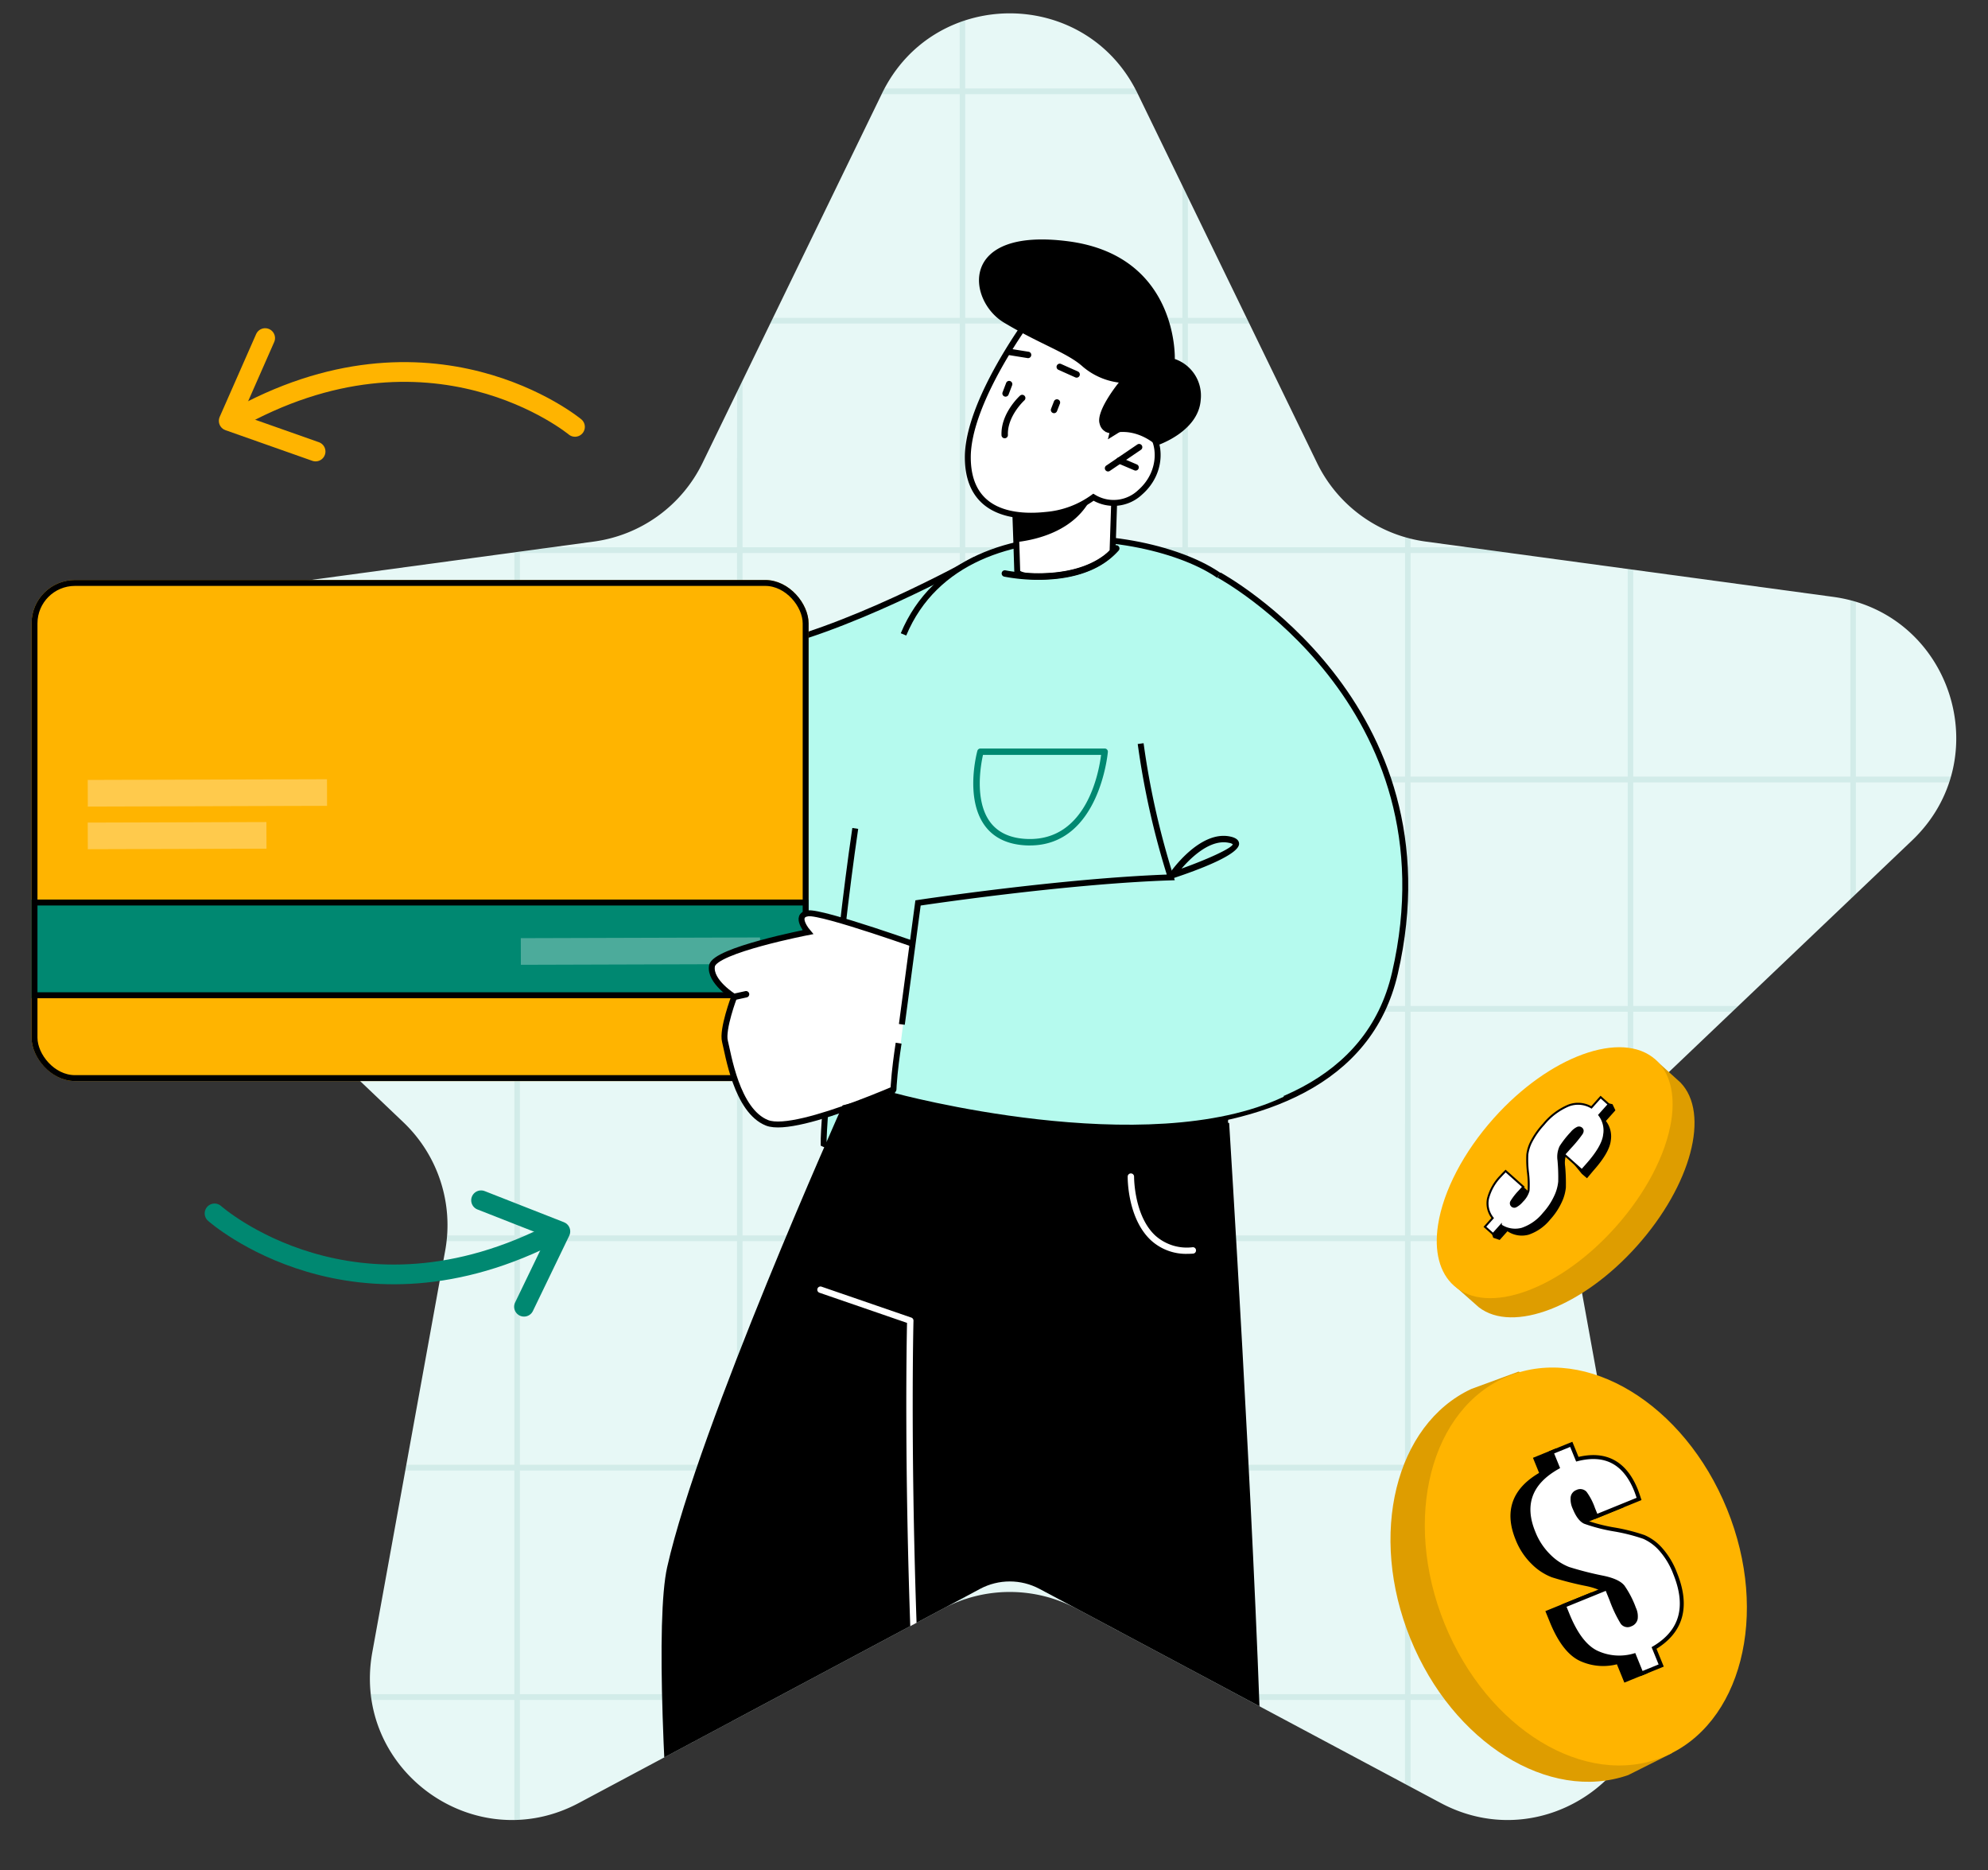 <svg xmlns="http://www.w3.org/2000/svg" xmlns:xlink="http://www.w3.org/1999/xlink" width="504" height="474" viewBox="0 0 504 474">
  <rect x="0" y="0" width="504" height="474" fill="#333333" stroke="none"/>
  <defs>
    <clipPath id="clip-path">
      <rect id="Rectangle_18497" data-name="Rectangle 18497" width="504" height="474" transform="translate(1140 158)" fill="#fff" stroke="#707070" stroke-width="1" opacity="0.37"/>
    </clipPath>
    <clipPath id="clip-path-2">
      <path id="Polygon_6" data-name="Polygon 6" d="M250.619,66.651c13.129-27.025,51.632-27.025,64.762,0l45.506,93.667a36,36,0,0,0,27.541,19.942l103.324,14.019c29.917,4.059,41.849,40.925,19.985,61.744l-75.011,71.427a36,36,0,0,0-10.6,32.5l18.484,101.83c5.376,29.617-25.809,52.361-52.366,38.192l-92.3-49.243a36,36,0,0,0-33.891,0l-92.3,49.243c-26.558,14.169-57.742-8.575-52.366-38.192l18.484-101.83a36,36,0,0,0-10.6-32.5L54.264,256.022C32.4,235.2,44.332,198.337,74.249,194.278l103.324-14.019a36,36,0,0,0,27.541-19.942Z" transform="translate(-0.153 0.459)" fill="#e7f8f6"/>
    </clipPath>
    <clipPath id="clip-path-3">
      <path id="Polygon_7" data-name="Polygon 7" d="M268.609,29.623a16,16,0,0,1,28.783,0l68.178,140.333a16,16,0,0,0,12.24,8.863L533,199.875a16,16,0,0,1,8.882,27.442L428.911,334.889a16,16,0,0,0-4.709,14.445L452,502.458a16,16,0,0,1-23.274,16.974L290.531,445.707a16,16,0,0,0-15.062,0L137.277,519.432A16,16,0,0,1,114,502.458L141.8,349.334a16,16,0,0,0-4.709-14.445L24.117,227.316A16,16,0,0,1,33,199.875l155.191-21.056a16,16,0,0,0,12.24-8.863Z" transform="translate(-0.153 0.459)" fill="#fff"/>
    </clipPath>
    <clipPath id="clip-path-4">
      <path id="Polygon_8" data-name="Polygon 8" d="M268.609,29.623a16,16,0,0,1,28.783,0l68.178,140.333a16,16,0,0,0,12.24,8.863L533,199.875a16,16,0,0,1,8.882,27.442L428.911,334.889a16,16,0,0,0-4.709,14.445L452,502.458a16,16,0,0,1-23.274,16.974L290.531,445.707a16,16,0,0,0-15.062,0L137.277,519.432A16,16,0,0,1,114,502.458L141.8,349.334a16,16,0,0,0-4.709-14.445L24.117,227.316A16,16,0,0,1,33,199.875l155.191-21.056a16,16,0,0,0,12.24-8.863Z" transform="translate(-0.153 0.459)" fill="#f2f2f2"/>
    </clipPath>
    <clipPath id="clip-path-5">
      <path id="Path_88555" data-name="Path 88555" d="M20.5,12.073C3.829,24.749-4.32,42.09,2.3,50.807S27.82,56.314,44.5,43.64,69.321,13.622,62.7,4.906C60.175,1.59,55.882,0,50.608,0,42.02,0,30.836,4.22,20.5,12.073" fill="none"/>
    </clipPath>
    <linearGradient id="linear-gradient" x1="0.111" y1="0.933" x2="0.118" y2="0.933" gradientUnits="objectBoundingBox">
      <stop offset="0" stop-color="#ffbc04"/>
      <stop offset="0.057" stop-color="#ffc106"/>
      <stop offset="0.127" stop-color="#ffd00f"/>
      <stop offset="0.203" stop-color="#ffe81d"/>
      <stop offset="0.258" stop-color="#ffff2b"/>
      <stop offset="0.262" stop-color="#fffc29"/>
      <stop offset="0.307" stop-color="#ffe019"/>
      <stop offset="0.351" stop-color="#ffcc0d"/>
      <stop offset="0.396" stop-color="#ffc006"/>
      <stop offset="0.441" stop-color="#ffbc04"/>
      <stop offset="0.597" stop-color="#ffb404"/>
      <stop offset="0.654" stop-color="#d48905"/>
      <stop offset="0.737" stop-color="#9b5007"/>
      <stop offset="0.757" stop-color="#9e5306"/>
      <stop offset="0.777" stop-color="#aa5e06"/>
      <stop offset="0.797" stop-color="#bd7106"/>
      <stop offset="0.816" stop-color="#d88b06"/>
      <stop offset="0.823" stop-color="#e39606"/>
      <stop offset="0.919" stop-color="#ffbc04"/>
      <stop offset="1" stop-color="#e99602"/>
    </linearGradient>
  </defs>
  <g id="loyalty_bnr" transform="translate(-1140 -158)" clip-path="url(#clip-path)">
    <g id="Group_75875" data-name="Group 75875" transform="translate(59.333 -1005.998)">
      <path id="Polygon_5" data-name="Polygon 5" d="M250.619,66.651c13.129-27.025,51.632-27.025,64.762,0l45.506,93.667a36,36,0,0,0,27.541,19.942l103.324,14.019c29.917,4.059,41.849,40.925,19.985,61.744l-75.011,71.427a36,36,0,0,0-10.6,32.5l18.484,101.83c5.376,29.617-25.809,52.361-52.366,38.192l-92.3-49.243a36,36,0,0,0-33.891,0l-92.3,49.243c-26.558,14.169-57.742-8.575-52.366-38.192l18.484-101.83a36,36,0,0,0-10.6-32.5L54.264,256.022C32.4,235.2,44.332,198.337,74.249,194.278l103.324-14.019a36,36,0,0,0,27.541-19.942Z" transform="translate(1053.667 1120.999)" fill="#e7f8f6"/>
      <g id="Mask_Group_25609" data-name="Mask Group 25609" transform="translate(1053.82 1120.54)" clip-path="url(#clip-path-2)">
        <path id="Union_54" data-name="Union 54" d="M576.487,573.139V532.106H521.448v41.033h-1.411V532.106H465v41.033h-1.411V532.106H408.548v41.033h-1.411V532.106H352.1v41.033h-1.411V532.106H295.649v41.033h-1.411V532.106H239.2v41.033h-1.411V532.106H182.751v41.033h-1.412V532.106H126.3v41.033h-1.411V532.106H69.851v41.033H68.44V532.106H13.4v41.033H11.99V532.106H0v-1.453H11.99V473.967H0v-1.453H11.99V415.826H0v-1.453H11.99V357.686H0v-1.453H11.99V299.546H0v-1.453H11.99V241.406H0v-1.453H11.99V183.265H0v-1.453H11.99V125.126H0v-1.453H11.99V66.986H0V65.532H11.99V8.846H0V7.392H11.99V0H13.4V7.392H68.44V0h1.411V7.392h55.038V0H126.3V7.392h55.038V0h1.412V7.392h55.038V0H239.2V7.392h55.038V0h1.411V7.392h55.039V0H352.1V7.392h55.038V0h1.411V7.392h55.039V0H465V7.392h55.038V0h1.411V7.392h55.039V0H577.9V7.392h15.156V8.846H577.9V65.532h15.156v1.455H577.9v56.686h15.156v1.453H577.9v56.686h15.156v1.453H577.9v56.687h15.156v1.453H577.9v56.686h15.156v1.453H577.9v56.687h15.156v1.453H577.9v56.686h15.156v1.453H577.9v56.687h15.156v1.453H577.9v56.686h15.156v1.453H577.9v41.033Zm0-42.486V473.967H521.448v56.686Zm-56.45,0V473.967H465v56.686Zm-56.449,0V473.967H408.548v56.686Zm-56.45,0V473.967H352.1v56.686Zm-56.449,0V473.967H295.649v56.686Zm-56.45,0V473.967H239.2v56.686Zm-56.449,0V473.967H182.751v56.686Zm-56.45,0V473.967H126.3v56.686Zm-56.449,0V473.967H69.851v56.686Zm-56.449,0V473.967H13.4v56.686Zm508.047-58.139V415.826H521.448v56.687Zm-56.45,0V415.826H465v56.687Zm-56.449,0V415.826H408.548v56.687Zm-56.45,0V415.826H352.1v56.687Zm-56.449,0V415.826H295.649v56.687Zm-56.45,0V415.826H239.2v56.687Zm-56.449,0V415.826H182.751v56.687Zm-56.45,0V415.826H126.3v56.687Zm-56.449,0V415.826H69.851v56.687Zm-56.449,0V415.826H13.4v56.687Zm508.047-58.141V357.686H521.448v56.686Zm-56.45,0V357.686H465v56.686Zm-56.449,0V357.686H408.548v56.686Zm-56.45,0V357.686H352.1v56.686Zm-56.449,0V357.686H295.649v56.686Zm-56.45,0V357.686H239.2v56.686Zm-56.449,0V357.686H182.751v56.686Zm-56.45,0V357.686H126.3v56.686Zm-56.449,0V357.686H69.851v56.686Zm-56.449,0V357.686H13.4v56.686Zm508.047-58.139V299.546H521.448v56.687Zm-56.45,0V299.546H465v56.687Zm-56.449,0V299.546H408.548v56.687Zm-56.45,0V299.546H352.1v56.687Zm-56.449,0V299.546H295.649v56.687Zm-56.45,0V299.546H239.2v56.687Zm-56.449,0V299.546H182.751v56.687Zm-56.45,0V299.546H126.3v56.687Zm-56.449,0V299.546H69.851v56.687Zm-56.449,0V299.546H13.4v56.687Zm508.047-58.141V241.406H521.448v56.686Zm-56.45,0V241.406H465v56.686Zm-56.449,0V241.406H408.548v56.686Zm-56.45,0V241.406H352.1v56.686Zm-56.449,0V241.406H295.649v56.686Zm-56.45,0V241.406H239.2v56.686Zm-56.449,0V241.406H182.751v56.686Zm-56.45,0V241.406H126.3v56.686Zm-56.449,0V241.406H69.851v56.686Zm-56.449,0V241.406H13.4v56.686Zm508.047-58.139V183.265H521.448v56.687Zm-56.45,0V183.265H465v56.687Zm-56.449,0V183.265H408.548v56.687Zm-56.45,0V183.265H352.1v56.687Zm-56.449,0V183.265H295.649v56.687Zm-56.45,0V183.265H239.2v56.687Zm-56.449,0V183.265H182.751v56.687Zm-56.45,0V183.265H126.3v56.687Zm-56.449,0V183.265H69.851v56.687Zm-56.449,0V183.265H13.4v56.687Zm508.047-58.141V125.126H521.448v56.686Zm-56.45,0V125.126H465v56.686Zm-56.449,0V125.126H408.548v56.686Zm-56.45,0V125.126H352.1v56.686Zm-56.449,0V125.126H295.649v56.686Zm-56.45,0V125.126H239.2v56.686Zm-56.449,0V125.126H182.751v56.686Zm-56.45,0V125.126H126.3v56.686Zm-56.449,0V125.126H69.851v56.686Zm-56.449,0V125.126H13.4v56.686Zm508.047-58.139V66.986H521.448v56.686Zm-56.45,0V66.986H465v56.686Zm-56.449,0V66.986H408.548v56.686Zm-56.45,0V66.986H352.1v56.686Zm-56.449,0V66.986H295.649v56.686Zm-56.45,0V66.986H239.2v56.686Zm-56.449,0V66.986H182.751v56.686Zm-56.45,0V66.986H126.3v56.686Zm-56.449,0V66.986H69.851v56.686Zm-56.449,0V66.986H13.4v56.686ZM576.487,65.532V8.846H521.448V65.532Zm-56.45,0V8.846H465V65.532Zm-56.449,0V8.846H408.548V65.532Zm-56.45,0V8.846H352.1V65.532Zm-56.449,0V8.846H295.649V65.532Zm-56.45,0V8.846H239.2V65.532Zm-56.449,0V8.846H182.751V65.532Zm-56.45,0V8.846H126.3V65.532Zm-56.449,0V8.846H69.851V65.532Zm-56.449,0V8.846H13.4V65.532Z" transform="translate(32.359 0.344)" fill="#007864" opacity="0.09"/>
      </g>
      <g id="Group_75871" data-name="Group 75871" transform="translate(1088.399 1220.082)">
        <path id="Path_88377" data-name="Path 88377" d="M327.157,52.953a2.726,2.726,0,0,0,.283-.013,2.589,2.589,0,0,0,2.086-1.321c2.485-4.251-3.908-18.74-4.647-20.376a.811.811,0,0,0-1.547.236c-.206,1.706-1.926,16.807,1.7,20.546a2.9,2.9,0,0,0,2.122.928m-2.518-18.125c2.385,5.911,4.8,13.714,3.483,15.972a.986.986,0,0,1-.832.522,1.261,1.261,0,0,1-1.088-.429c-2.132-2.2-1.982-10.617-1.563-16.066" transform="translate(-148.156 77.914)" fill="#fff"/>
        <path id="Path_88389" data-name="Path 88389" d="M324.413,56.621a.822.822,0,0,0,.629-.293l5.678-6.855a.814.814,0,0,0-1.254-1.038l-5.678,6.855a.811.811,0,0,0,.625,1.33" transform="translate(-151.808 118.334)" fill="#fff"/>
        <path id="Path_88390" data-name="Path 88390" d="M326.677,54.836a.8.8,0,0,0,.659-.339l4.876-6.769a.811.811,0,1,0-1.317-.948l-4.876,6.769a.811.811,0,0,0,.659,1.287" transform="translate(-160.801 114.385)" fill="#fff"/>
        <path id="Path_88347" data-name="Path 88347" d="M303.774,87.562S348.548,130.38,409.268,115.2,442.4,24,442.4,24s-33.149,18.45-56,22.4c-22.522,3.9-67.209,2.849-67.209,2.849Z" transform="translate(-203.607 62.174)" fill="#b5faee" stroke="#000" stroke-width="1.5"/>
        <path id="Path_88356" data-name="Path 88356" d="M284.814,175.666s2.511-86.621,20.25-129.107c15.836-37.932,79.45-23.589,84.915-9.453s-4.194,144.361-4.194,144.361-66.172,10.338-100.97-5.8" transform="translate(-83.543 58.143)" fill="#b5faee"/>
        <path id="Path_88430" data-name="Path 88430" d="M305.064,46.56c15.836-37.932,79.45-23.589,84.915-9.453s-4.194,144.361-4.194,144.361-66.172,10.338-100.97-5.8c-.13-4.623,3.138-46.871,8.019-79.928" transform="translate(-83.738 58.143)" fill="none" stroke="#000" stroke-width="1.5"/>
        <path id="Path_88357" data-name="Path 88357" d="M294.781,22.377v.555l.372,10.484.26,8.219s-.669,1.906,8.279,1.347c11.991-.792,15.889-6.273,15.889-6.273l.632-19.255-3.639.715Z" transform="translate(-45.257 46.952)" fill="#fff" stroke="#000" stroke-width="1.5"/>
        <g id="Group_75864" data-name="Group 75864" transform="translate(0 91.17)">
          <g id="Rectangle_18309" data-name="Rectangle 18309" transform="translate(0.267 -0.253)" fill="#ffb400" stroke="#000" stroke-width="1.5">
            <rect width="197" height="127" rx="11" stroke="none"/>
            <rect x="0.75" y="0.75" width="195.5" height="125.5" rx="10.25" fill="none"/>
          </g>
          <g id="Rectangle_18310" data-name="Rectangle 18310" transform="translate(0.267 80.747)" fill="#008871" stroke="#000" stroke-width="1.5">
            <rect width="197" height="25" stroke="none"/>
            <rect x="0.75" y="0.75" width="195.5" height="23.5" fill="none"/>
          </g>
          <rect id="Rectangle_18311" data-name="Rectangle 18311" width="6.749" height="60.656" transform="matrix(-0.003, -1, 1, -0.003, 14.531, 57.176)" fill="rgba(255,255,255,0.3)"/>
          <rect id="Rectangle_18312" data-name="Rectangle 18312" width="6.749" height="60.656" transform="matrix(-0.003, -1, 1, -0.003, 124.319, 97.28)" fill="rgba(255,255,255,0.3)"/>
          <rect id="Rectangle_18313" data-name="Rectangle 18313" width="6.749" height="45.298" transform="matrix(-0.003, -1, 1, -0.003, 14.531, 67.983)" fill="rgba(255,255,255,0.3)"/>
        </g>
        <path id="Path_88358" data-name="Path 88358" d="M296.331,22.669l.343,9.476c5.349-.645,15.084-3.014,19.069-11.845a7.676,7.676,0,0,0,.575-1.9l-19.951,4.128Z" transform="translate(-46.518 49.147)"/>
        <path id="Path_88359" data-name="Path 88359" d="M7.542,7.1S-2.839,31.693.757,45.576s15.587,11.788,22.768,9.16A23.778,23.778,0,0,0,34.062,47.5a9.782,9.782,0,0,0,11.2-4.091c4.52-6.529,1.813-14.086-2-15.839s-8.375,1.121-8.375,1.121l3.609-7.141S23.738-14.994,7.542,7.1" transform="translate(247.92 15.612) rotate(14)" fill="#fff" stroke="#000" stroke-width="1.5"/>
        <path id="Path_88360" data-name="Path 88360" d="M1.17,11.8a.76.76,0,0,0,.226-.033.812.812,0,0,0,.552-1.008c-1.334-4.55,1.889-9.45,1.923-9.5a.813.813,0,1,0-1.354-.9C2.368.585-1.155,5.951.392,11.223a.813.813,0,0,0,.778.582" transform="translate(248.506 43.242) rotate(14)"/>
        <path id="Path_88361" data-name="Path 88361" d="M.813,8.725a.806.806,0,0,0,.605-.269l6.356-7.1A.813.813,0,0,0,6.564.27L.208,7.371A.812.812,0,0,0,.813,8.725" transform="translate(274.307 54.72) rotate(14)"/>
        <path id="Path_88362" data-name="Path 88362" d="M5.206,2.331A.812.812,0,0,0,5.336.718L.942.012A.8.8,0,0,0,.011.688a.812.812,0,0,0,.672.931l4.394.7a.884.884,0,0,0,.13.01" transform="translate(275.484 59.643) rotate(14)"/>
        <path id="Path_88363" data-name="Path 88363" d="M.813,4.137a.813.813,0,0,0,.805-.7L1.923.928A.819.819,0,0,0,1.231.01.8.8,0,0,0,.31.7l-.3,2.508A.814.814,0,0,0,.7,4.131c.04,0,.077.007.113.007" transform="translate(247.217 40.213) rotate(14)"/>
        <path id="Path_88364" data-name="Path 88364" d="M.811,3.639a.809.809,0,0,0,.8-.715L1.869.909a.811.811,0,1,0-1.61-.2L.006,2.731a.814.814,0,0,0,.709.9l.1,0" transform="translate(259.387 44.889) rotate(14)"/>
        <path id="Path_88365" data-name="Path 88365" d="M0,0V7.474L6.347.961Z" transform="translate(274.944 48.012) rotate(14)"/>
        <path id="Path_88369" data-name="Path 88369" d="M.812,2.022c.07,0,4.74-.4,4.74-.4A.81.81,0,0,0,6.29.745.807.807,0,0,0,5.415,0L.742.4a.813.813,0,0,0,.07,1.623" transform="translate(247.783 31.759) rotate(14)"/>
        <path id="Path_88370" data-name="Path 88370" d="M5.425,2.446A.813.813,0,0,0,5.568.833L.954.011A.806.806,0,0,0,.013.667a.815.815,0,0,0,.655.945l4.614.825a1.071,1.071,0,0,0,.143.01" transform="translate(260.348 35.923) rotate(14)"/>
        <path id="Path_88372" data-name="Path 88372" d="M43.119,44.459a3.041,3.041,0,0,1-4.347-1.211c-1.829-2.864,2.172-11.326,2.172-11.326a17.463,17.463,0,0,1-9.829-1.7c-4.67-2.5-11.812-2.862-22.124-6.015S-8.185,3.513,19.851.282s33.42,22.408,33.42,22.408a9.813,9.813,0,0,1,8.881,8.449c1.43,8.1-8.046,13.963-8.046,13.963s-5.382-3.157-10.986-.642" transform="translate(243.903 0) rotate(14)"/>
        <path id="Path_88376" data-name="Path 88376" d="M303.7,31.546c6.406,0,14.9-1.334,20.307-7.417a.814.814,0,0,0-1.218-1.081c-8.788,9.9-27.282,6.143-27.461,6.1a.806.806,0,0,0-.965.629.815.815,0,0,0,.629.961,45.555,45.555,0,0,0,8.708.808" transform="translate(-48.135 59.329)"/>
        <path id="Path_88388" data-name="Path 88388" d="M312.363,62.833c17.626,0,19.734-23.45,19.754-23.693a.809.809,0,0,0-.812-.875H299.819a.809.809,0,0,0-.785.6c-.133.486-3.2,11.991,1.883,18.943,2.288,3.133,5.861,4.82,10.614,5.016.279.01.559.013.832.013M330.4,39.889c-.532,4.251-3.642,21.916-18.8,21.3-4.231-.17-7.384-1.633-9.37-4.344-4-5.472-2.312-14.555-1.77-16.96Z" transform="translate(-58.984 95.365)" fill="#008871"/>
        <path id="Path_88386" data-name="Path 88386" d="M323.473,59.035a.792.792,0,0,0,.176-.017l3.013-.665a.811.811,0,0,0,.619-.968.819.819,0,0,0-.968-.619l-3.017.662a.813.813,0,0,0,.176,1.607" transform="translate(-145.081 138.356)"/>
        <path id="Path_88374" data-name="Path 88374" d="M285.029,51.661a.886.886,0,0,0,.186-.02,104.219,104.219,0,0,1,31.13-1.7.8.8,0,0,0,.9-.718.811.811,0,0,0-.718-.895,106.1,106.1,0,0,0-31.686,1.733.813.813,0,0,0,.186,1.6" transform="translate(-7.163 117.559)" fill="#fff"/>
        <path id="Path_88375" data-name="Path 88375" d="M286.842,56.05a.764.764,0,0,0,.256-.04c6.29-2.086,16.817-6,16.688-8.781-.04-.848-.752-1.44-2.112-1.753-7.793-1.8-15.188,8.848-15.5,9.3a.81.81,0,0,0,.669,1.271M299.877,46.9a6.516,6.516,0,0,1,1.427.16,1.882,1.882,0,0,1,.891.353c-.316,1.041-6.553,3.855-13,6.16,2.245-2.608,6.433-6.672,10.677-6.672" transform="translate(0.281 111.661)" fill="#fff"/>
        <path id="Path_88447" data-name="Path 88447" d="M196.676,48.415" transform="translate(77.12 6.109)" fill="none" stroke="#000" stroke-width="1.5"/>
        <path id="Path_88420" data-name="Path 88420" d="M333.515,50.841c-3.649.526,0,4.768,0,4.768s-23.633,4.572-24.325,8.55,5.625,7.853,5.625,7.853-3.127,8.256-2.332,11.289,2.92,17.572,10.667,20.639,39.512-11.775,39.512-11.775l.961-32.357s-26.46-9.493-30.109-8.967" transform="translate(-136.419 124.567)" fill="#fff" stroke="#000" stroke-width="1.5"/>
        <path id="Path_88422" data-name="Path 88422" d="M323.473,59.035a.792.792,0,0,0,.176-.017l3.013-.665a.811.811,0,0,0,.619-.968.819.819,0,0,0-.968-.619l-3.017.662a.813.813,0,0,0,.176,1.607" transform="translate(-145.081 138.356)"/>
        <path id="Path_88423" data-name="Path 88423" d="M272.659,159.337s113.058,28.017,127.234-33.372c15.789-68.357-44.585-100.914-44.585-100.914L333.253,61.579l7.7,40.36-61.959,6.75Z" transform="translate(-53.99 64.624)" fill="#b5faee"/>
        <path id="Path_88425" data-name="Path 88425" d="M286.842,56.05a.764.764,0,0,0,.256-.04c6.29-2.086,16.817-6,16.688-8.781-.04-.848-.752-1.44-2.112-1.753-7.793-1.8-15.188,8.848-15.5,9.3a.81.81,0,0,0,.669,1.271M299.877,46.9a6.516,6.516,0,0,1,1.427.16,1.882,1.882,0,0,1,.891.353c-.316,1.041-6.553,3.855-13,6.16,2.245-2.608,6.433-6.672,10.677-6.672" transform="translate(2.614 110.495)"/>
        <path id="Path_88426" data-name="Path 88426" d="M6477.178,491.2l4.1-30.78s36.679-5.558,64.077-6.476a202.963,202.963,0,0,1-7.636-33.909" transform="translate(-6256.271 -287.649)" fill="none" stroke="#000" stroke-width="1.5"/>
        <path id="Path_88429" data-name="Path 88429" d="M274.064,143.691s-2.461,15.577-.675,15.653c15.043,3.355,113.45,23.1,126.492-33.38C415.67,57.608,355.3,25.051,355.3,25.051" transform="translate(-53.977 64.624)" fill="none" stroke="#000" stroke-width="1.5"/>
      </g>
      <g id="Mask_Group_25610" data-name="Mask Group 25610" transform="translate(1053.82 1120.54)" clip-path="url(#clip-path-3)">
        <g id="Group_75869" data-name="Group 75869" transform="translate(194.565 312.28)">
          <path id="Path_88823" data-name="Path 88823" d="M329.65,73.381s-36.439,81.226-44.488,117.059c-5.861,26.084,7.946,171.4,13.361,172.068s64.558,0,64.558,0l3.2,14.083h69.461s1.8-79.027,0-138.616-8.1-160.1-8.1-160.1L381.773,60.614Z" transform="translate(-283.74 -62.049)"/>
          <path id="Path_88824" data-name="Path 88824" d="M344.237,320.11a.831.831,0,0,0,.8-.938C327.576,208.9,330.454,89.128,330.484,87.931a.809.809,0,0,0-.549-.788l-22.761-7.837a.812.812,0,1,0-.526,1.537l22.2,7.644c-.2,9.313-2.265,124.54,14.589,230.939a.808.808,0,0,0,.8.685" transform="translate(-266.616 -22.015)" fill="#fff"/>
          <path id="Path_88825" data-name="Path 88825" d="M307.492,147.772H372.1a.812.812,0,0,0,0-1.623H307.492a.812.812,0,0,0,0,1.623" transform="translate(-296.422 133.585)" fill="#a5c4f2"/>
          <path id="Path_88826" data-name="Path 88826" d="M359.919,152.895a.812.812,0,0,0,.023-1.623l-75.611-2.159a.812.812,0,1,0-.043,1.623l75.608,2.159Z" transform="translate(-207.119 140.48)" fill="#a5c4f2"/>
          <path id="Path_88827" data-name="Path 88827" d="M304.127,91.024c.456,0,.918-.017,1.39-.053a.8.8,0,0,0,.748-.868.783.783,0,0,0-.865-.752,11.976,11.976,0,0,1-9.5-3c-5.385-5.059-5.332-14.788-5.332-14.885a.813.813,0,0,0-1.626-.02c0,.426-.063,10.527,5.837,16.086a13.156,13.156,0,0,0,9.347,3.493" transform="translate(-170.771 -42.055)" fill="#fff"/>
        </g>
      </g>
      <g id="Group_75872" data-name="Group 75872" transform="translate(1446.133 1501.203) rotate(16)">
        <g id="Group_75617" data-name="Group 75617" transform="translate(0 0)">
          <path id="Path_88572" data-name="Path 88572" d="M89.765,68.249c2.183-13.86-2.318-30.489-13.408-44.62S50.183,1.175,36.2,0H21.609L11.326,7.523c-16,13.936-14.979,42.662,2.621,65.087s45.26,30.245,62.6,18.014l9.076-8.352Z" transform="translate(0 4.672)" fill="#de9d00"/>
          <path id="Path_88573" data-name="Path 88573" d="M76.429,88.428c-16.787,13.174-44.8,5.5-62.567-17.137S-4.7,19.617,12.086,6.444s44.8-5.5,62.568,17.137,18.562,51.672,1.775,64.847" transform="translate(7.398 0)" fill="#ffb400"/>
          <path id="Path_88575" data-name="Path 88575" d="M26.636,8.559l-9.219,7.235L16.108,14.13a14.974,14.974,0,0,0-3.05-3.224,1.672,1.672,0,0,0-2.013.258,1.747,1.747,0,0,0-.706,1.7,5.324,5.324,0,0,0,1.238,2.453q1.856,2.361,3.464,2.624a43.487,43.487,0,0,0,7.859-.23,47.269,47.269,0,0,1,7.568-.223,12.226,12.226,0,0,1,4.887,1.785,19.629,19.629,0,0,1,5.271,4.909q4.211,5.366,4.233,10.281T40.7,43.828L43.664,47.6l-4.243,3.33-3.061-3.9a13.57,13.57,0,0,1-8.888,1.979q-4.873-.529-10.137-7.232l-1.54-1.96,9.224-7.238,1.928,2.457a32.1,32.1,0,0,0,4.23,4.8,1.637,1.637,0,0,0,2.152-.1,1.977,1.977,0,0,0,.854-1.777,4.661,4.661,0,0,0-1.131-2.381A23.846,23.846,0,0,0,28.829,31.1q-1.574-1.113-5.45-.838a82.545,82.545,0,0,1-9.064.272A14.22,14.22,0,0,1,8.7,28.776a17.056,17.056,0,0,1-5.469-4.692Q-.3,19.588.028,15.2T4.575,6.532l-2.515-3.2L6.3,0,8.818,3.2Q13.556.44,17.653,1.3t7.59,5.3q.488.623,1.392,1.959" transform="translate(29.816 21.401)" stroke="#000" stroke-width="1"/>
        </g>
        <path id="Path_88579" data-name="Path 88579" d="M2.059,3.33l2.516,3.2Q.363,10.8.029,15.2t3.2,8.889A17.1,17.1,0,0,0,8.7,28.777a14.227,14.227,0,0,0,5.617,1.754,83.4,83.4,0,0,0,9.063-.272c2.583-.187,4.4.1,5.45.838a23.754,23.754,0,0,1,4.225,4.488,4.656,4.656,0,0,1,1.131,2.379,1.981,1.981,0,0,1-.854,1.777,1.641,1.641,0,0,1-2.153.1,32.17,32.17,0,0,1-4.23-4.8l-1.928-2.457L15.8,39.821l1.537,1.96q5.265,6.706,10.138,7.232a13.566,13.566,0,0,0,8.886-1.978l3.061,3.9L43.664,47.6,40.7,43.829q4.186-4.449,4.157-9.364T40.625,24.183a19.649,19.649,0,0,0-5.272-4.909,12.188,12.188,0,0,0-4.886-1.785,47.261,47.261,0,0,0-7.569.223,43.5,43.5,0,0,1-7.86.23q-1.606-.264-3.463-2.624a5.355,5.355,0,0,1-1.239-2.454,1.75,1.75,0,0,1,.709-1.7,1.673,1.673,0,0,1,2.011-.257,15.01,15.01,0,0,1,3.049,3.226L17.412,15.8,26.634,8.56Q25.728,7.223,25.242,6.6q-3.488-4.444-7.591-5.3T8.817,3.2L6.3,0Z" transform="translate(33.269 18.691)" fill="#fff" stroke="#000" stroke-width="1"/>
      </g>
      <g id="Group_75870" data-name="Group 75870" transform="translate(1436.937 1439.558) rotate(-11)">
        <g id="Group_75588" data-name="Group 75588" transform="translate(2.662 4.916)">
          <g id="Group_75616" data-name="Group 75616" transform="translate(0 0)">
            <path id="Path_88554" data-name="Path 88554" d="M52.984,1.317c-8.7-.007-19.942,4.2-30.306,12.077S5.251,30.975,2.928,39.362L0,46.877l5,6.516C12.2,61.573,30.861,58.3,47.31,45.8S71.989,16.344,66.035,7.213L60.625,0Z" fill="#de9d00"/>
          </g>
        </g>
        <g id="Group_75590" data-name="Group 75590" transform="translate(0.551 0.84)">
          <g id="Group_75589" data-name="Group 75589" transform="translate(0 0)" clip-path="url(#clip-path-5)">
            <rect id="Rectangle_18261" data-name="Rectangle 18261" width="84.967" height="74.315" transform="translate(-17.139 2.901) rotate(-12.756)" fill="url(#linear-gradient)"/>
          </g>
        </g>
        <g id="Group_75592" data-name="Group 75592" transform="translate(0 0)">
          <g id="Group_75615" data-name="Group 75615" transform="translate(0)">
            <path id="Path_88556" data-name="Path 88556" d="M64.6,21.135c-2.952,8.2-9.884,16.879-19.018,23.823-8.117,6.169-17.036,10.287-25.116,11.6-8.205,1.331-14.589-.391-17.977-4.848C-.449,47.848-.8,42.206,1.5,35.816c2.952-8.2,9.884-16.88,19.018-23.822C37.376-.817,56.708-3.845,63.617,5.243c2.933,3.859,3.28,9.5.979,15.892" fill="#ffb400"/>
            <path id="Path_88558" data-name="Path 88558" d="M7.851,13.786l3.638,4.788-1.224.932a15.285,15.285,0,0,0-2.435,2.113.878.878,0,0,0,.959,1.43,5.277,5.277,0,0,0,1.729-.967,5.945,5.945,0,0,0,2.093-2.3,25.086,25.086,0,0,0,.743-4.639,26.971,26.971,0,0,1,.715-4.47A9.989,9.989,0,0,1,15.779,7.6a19.738,19.738,0,0,1,3.776-3.59A16.3,16.3,0,0,1,26.694.532a6.679,6.679,0,0,1,5.592,1.584L35.066,0l1.249.532L36.742,2.2,33.868,4.388a6.409,6.409,0,0,1,.273,5.087q-.9,2.941-5.834,6.695l-1.915,1.56-1.069-1.346-2.1-3.9,1.81-1.376A32.846,32.846,0,0,0,28.625,8.14q.611-.7.177-1.266a.959.959,0,0,0-1.053-.339,4.542,4.542,0,0,0-1.669.894,24.448,24.448,0,0,0-3.387,2.929,6.122,6.122,0,0,0-1.162,3.313,47.216,47.216,0,0,1-.853,5.351,11.211,11.211,0,0,1-1.774,3.5,16.982,16.982,0,0,1-3.658,3.687,11.992,11.992,0,0,1-6.118,2.736,6.56,6.56,0,0,1-5.094-1.881L1.676,28.857l-1.5-.864L0,26.653l2.36-1.793A5.946,5.946,0,0,1,2.133,19.8a12.63,12.63,0,0,1,4.292-5q.458-.347,1.427-1.01" transform="translate(14.429 13.715)"/>
          </g>
        </g>
        <path id="Path_88580" data-name="Path 88580" d="M32.286,2.115A6.685,6.685,0,0,0,26.694.531a16.323,16.323,0,0,0-7.138,3.48A19.76,19.76,0,0,0,15.779,7.6a9.956,9.956,0,0,0-1.71,3.067,26.96,26.96,0,0,0-.716,4.47,25.113,25.113,0,0,1-.743,4.641,5.981,5.981,0,0,1-2.093,2.3,5.3,5.3,0,0,1-1.729.966.877.877,0,0,1-.959-1.428A15.251,15.251,0,0,1,10.264,19.5l1.226-.931L7.851,13.786q-.967.661-1.427,1.01a12.64,12.64,0,0,0-4.292,5A5.951,5.951,0,0,0,2.36,24.86L0,26.653l1.675,2.2,2.36-1.793a6.555,6.555,0,0,0,5.092,1.88,11.98,11.98,0,0,0,6.118-2.735A17.006,17.006,0,0,0,18.9,22.521a11.16,11.16,0,0,0,1.772-3.5,47.081,47.081,0,0,0,.854-5.351,6.13,6.13,0,0,1,1.161-3.313A24.417,24.417,0,0,1,26.079,7.43a4.576,4.576,0,0,1,1.67-.9.96.96,0,0,1,1.053.339c.289.379.228.8-.177,1.266A32.924,32.924,0,0,1,25.033,11.1l-1.809,1.375,3.639,4.788,1.443-1.1q4.941-3.755,5.836-6.7a6.4,6.4,0,0,0-.273-5.085L36.741,2.2,35.066,0Z" transform="translate(13.065 11.922)" fill="#fff" stroke="#000" stroke-width="0.5"/>
      </g>
      <g id="Group_75873" data-name="Group 75873" transform="translate(1135.058 1471.54) rotate(-28)">
        <path id="Path_88441" data-name="Path 88441" d="M0,0S16.466,44.433,74.412,44.76" transform="translate(0 0)" fill="none" stroke="#008871" stroke-linecap="round" stroke-width="5"/>
        <path id="Path_88442" data-name="Path 88442" d="M0,0,15.679,14.832,0,29.077" transform="matrix(0.995, 0.105, -0.105, 0.995, 61.222, 28.788)" fill="none" stroke="#008871" stroke-linecap="round" stroke-linejoin="round" stroke-width="5"/>
      </g>
      <g id="Group_75874" data-name="Group 75874" transform="translate(1226.439 1272.193) rotate(150)">
        <path id="Path_88441-2" data-name="Path 88441" d="M0,0S16.467,44.433,74.414,44.76" transform="translate(0 0)" fill="none" stroke="#ffb400" stroke-linecap="round" stroke-width="5"/>
        <path id="Path_88442-2" data-name="Path 88442" d="M0,0,16.956,16.04,0,31.446" transform="matrix(0.995, 0.105, -0.105, 0.995, 60.075, 27.476)" fill="none" stroke="#ffb400" stroke-linecap="round" stroke-linejoin="round" stroke-width="5"/>
      </g>
      <path id="Path_89193" data-name="Path 89193" d="M1307.48,1441.044s63.924,17.433,98.7.894c.373.344-23.249-23.509-23.249-23.509l-35.081-10.591-22.3,6.526Z" fill="#b5faee"/>
    </g>
  </g>
</svg>
